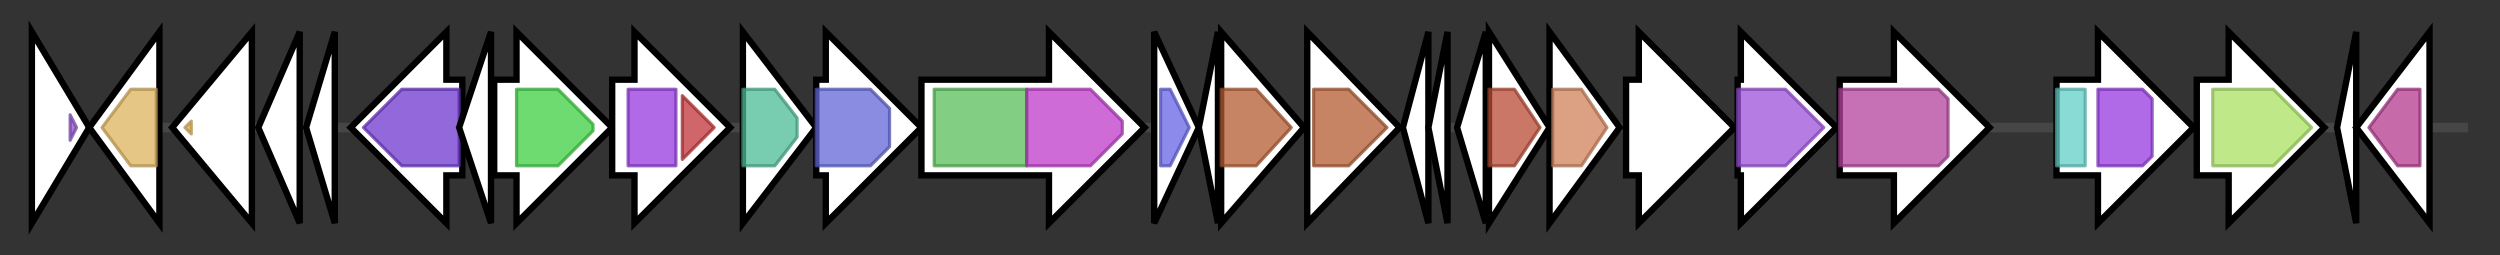 <svg version="1.1" baseProfile="full" xmlns="http://www.w3.org/2000/svg" width="784.1" height="80">
	<rect width="100%" height="100%" fill="#333333" stroke="none"/>
	<g>
		<line x1="10" y1="40.0" x2="774.1" y2="40.0" style="stroke:rgb(70,70,70); stroke-width:3 "/>
		<g>
			<title> (ctg799_1)</title>
			<polygon class=" (ctg799_1)" points="10,10 28,40 10,70" fill="rgb(255,255,255)" fill-opacity="1.0" stroke="rgb(0,0,0)" stroke-width="2"  />
			<g>
				<title>Succ_DH_flav_C (PF02910)
"Fumarate reductase flavoprotein C-term"</title>
				<polygon class="PF02910" points="22,36 24,40 22,44" stroke-linejoin="round" width="6" height="24" fill="rgb(140,80,199)" stroke="rgb(112,64,159)" stroke-width="1" opacity="0.75" />
			</g>
		</g>
		<g>
			<title> (ctg799_2)</title>
			<polygon class=" (ctg799_2)" points="28,40 50,10 50,70" fill="rgb(255,255,255)" fill-opacity="1.0" stroke="rgb(0,0,0)" stroke-width="2"  />
			<g>
				<title>DUF3179 (PF11376)
"Protein of unknown function (DUF3179)"</title>
				<polygon class="PF11376" points="32,40 41,28 49,28 49,52 41,52" stroke-linejoin="round" width="21" height="24" fill="rgb(221,178,92)" stroke="rgb(176,142,73)" stroke-width="1" opacity="0.75" />
			</g>
		</g>
		<g>
			<title> (ctg799_3)</title>
			<polygon class=" (ctg799_3)" points="54,40 79,10 79,70" fill="rgb(255,255,255)" fill-opacity="1.0" stroke="rgb(0,0,0)" stroke-width="2"  />
			<g>
				<title>DUF3179 (PF11376)
"Protein of unknown function (DUF3179)"</title>
				<polygon class="PF11376" points="58,40 60,38 60,42" stroke-linejoin="round" width="6" height="24" fill="rgb(221,178,92)" stroke="rgb(176,142,73)" stroke-width="1" opacity="0.75" />
			</g>
		</g>
		<g>
			<title> (ctg799_4)</title>
			<polygon class=" (ctg799_4)" points="81,40 94,10 94,70" fill="rgb(255,255,255)" fill-opacity="1.0" stroke="rgb(0,0,0)" stroke-width="2"  />
		</g>
		<g>
			<title> (ctg799_5)</title>
			<polygon class=" (ctg799_5)" points="96,40 105,10 105,70" fill="rgb(255,255,255)" fill-opacity="1.0" stroke="rgb(0,0,0)" stroke-width="2"  />
		</g>
		<g>
			<title> (ctg799_6)</title>
			<polygon class=" (ctg799_6)" points="145,25 140,25 140,10 110,40 140,70 140,55 145,55" fill="rgb(255,255,255)" fill-opacity="1.0" stroke="rgb(0,0,0)" stroke-width="2"  />
			<g>
				<title>Iso_dh (PF00180)
"Isocitrate/isopropylmalate dehydrogenase"</title>
				<polygon class="PF00180" points="114,40 126,28 144,28 144,52 126,52" stroke-linejoin="round" width="34" height="24" fill="rgb(109,54,206)" stroke="rgb(87,43,164)" stroke-width="1" opacity="0.75" />
			</g>
		</g>
		<g>
			<title> (ctg799_7)</title>
			<polygon class=" (ctg799_7)" points="144,40 154,10 154,70" fill="rgb(255,255,255)" fill-opacity="1.0" stroke="rgb(0,0,0)" stroke-width="2"  />
		</g>
		<g>
			<title> (ctg799_8)</title>
			<polygon class=" (ctg799_8)" points="155,25 162,25 162,10 192,40 162,70 162,55 155,55" fill="rgb(255,255,255)" fill-opacity="1.0" stroke="rgb(0,0,0)" stroke-width="2"  />
			<g>
				<title>polyprenyl_synt (PF00348)
"Polyprenyl synthetase"</title>
				<polygon class="PF00348" points="162,28 175,28 186,39 186,41 175,52 162,52" stroke-linejoin="round" width="24" height="24" fill="rgb(61,206,65)" stroke="rgb(48,164,52)" stroke-width="1" opacity="0.75" />
			</g>
		</g>
		<g>
			<title> (ctg799_9)</title>
			<polygon class=" (ctg799_9)" points="192,25 199,25 199,10 229,40 199,70 199,55 192,55" fill="rgb(255,255,255)" fill-opacity="1.0" stroke="rgb(0,0,0)" stroke-width="2"  />
			<g>
				<title>Radical_SAM (PF04055)
"Radical SAM superfamily"</title>
				<rect class="PF04055" x="197" y="28" stroke-linejoin="round" width="15" height="24" fill="rgb(149,56,222)" stroke="rgb(119,44,177)" stroke-width="1" opacity="0.75" />
			</g>
			<g>
				<title>DUF3463 (PF11946)
"Domain of unknown function (DUF3463)"</title>
				<polygon class="PF11946" points="214,30 224,40 214,50" stroke-linejoin="round" width="13" height="24" fill="rgb(193,51,57)" stroke="rgb(154,40,45)" stroke-width="1" opacity="0.75" />
			</g>
		</g>
		<g>
			<title> (ctg799_10)</title>
			<polygon class=" (ctg799_10)" points="233,10 256,40 233,70" fill="rgb(255,255,255)" fill-opacity="1.0" stroke="rgb(0,0,0)" stroke-width="2"  />
			<g>
				<title>PNP_UDP_1 (PF01048)
"Phosphorylase superfamily"</title>
				<polygon class="PF01048" points="233,28 243,28 250,37 250,43 243,52 233,52" stroke-linejoin="round" width="17" height="24" fill="rgb(75,186,148)" stroke="rgb(60,148,118)" stroke-width="1" opacity="0.75" />
			</g>
		</g>
		<g>
			<title> (ctg799_11)</title>
			<polygon class=" (ctg799_11)" points="256,25 259,25 259,10 289,40 259,70 259,55 256,55" fill="rgb(255,255,255)" fill-opacity="1.0" stroke="rgb(0,0,0)" stroke-width="2"  />
			<g>
				<title>Epimerase (PF01370)
"NAD dependent epimerase/dehydratase family"</title>
				<polygon class="PF01370" points="256,28 273,28 279,34 279,46 273,52 256,52" stroke-linejoin="round" width="23" height="24" fill="rgb(98,102,214)" stroke="rgb(78,81,171)" stroke-width="1" opacity="0.75" />
			</g>
		</g>
		<g>
			<title> (ctg799_12)</title>
			<polygon class=" (ctg799_12)" points="289,25 329,25 329,10 359,40 329,70 329,55 289,55" fill="rgb(255,255,255)" fill-opacity="1.0" stroke="rgb(0,0,0)" stroke-width="2"  />
			<g>
				<title>SQHop_cyclase_N (PF13249)
"Squalene-hopene cyclase N-terminal domain"</title>
				<rect class="PF13249" x="293" y="28" stroke-linejoin="round" width="29" height="24" fill="rgb(88,190,89)" stroke="rgb(70,152,71)" stroke-width="1" opacity="0.75" />
			</g>
			<g>
				<title>SQHop_cyclase_C (PF13243)
"Squalene-hopene cyclase C-terminal domain"</title>
				<polygon class="PF13243" points="322,28 342,28 352,38 352,42 342,52 322,52" stroke-linejoin="round" width="30" height="24" fill="rgb(191,58,201)" stroke="rgb(152,46,160)" stroke-width="1" opacity="0.75" />
			</g>
		</g>
		<g>
			<title> (ctg799_13)</title>
			<polygon class=" (ctg799_13)" points="362,10 376,40 362,70" fill="rgb(255,255,255)" fill-opacity="1.0" stroke="rgb(0,0,0)" stroke-width="2"  />
			<g>
				<title>UPF0047 (PF01894)
"Uncharacterised protein family UPF0047"</title>
				<polygon class="PF01894" points="364,28 367,28 373,40 367,52 364,52" stroke-linejoin="round" width="12" height="24" fill="rgb(101,99,228)" stroke="rgb(80,79,182)" stroke-width="1" opacity="0.75" />
			</g>
		</g>
		<g>
			<title> (ctg799_14)</title>
			<polygon class=" (ctg799_14)" points="376,40 382,10 382,70" fill="rgb(255,255,255)" fill-opacity="1.0" stroke="rgb(0,0,0)" stroke-width="2"  />
		</g>
		<g>
			<title> (ctg799_15)</title>
			<polygon class=" (ctg799_15)" points="383,10 409,40 383,70" fill="rgb(255,255,255)" fill-opacity="1.0" stroke="rgb(0,0,0)" stroke-width="2"  />
			<g>
				<title>SQS_PSY (PF00494)
"Squalene/phytoene synthase"</title>
				<polygon class="PF00494" points="383,28 394,28 405,40 394,52 383,52" stroke-linejoin="round" width="24" height="24" fill="rgb(178,91,49)" stroke="rgb(142,72,39)" stroke-width="1" opacity="0.75" />
			</g>
		</g>
		<g>
			<title> (ctg799_16)</title>
			<polygon class=" (ctg799_16)" points="410,10 439,40 410,70" fill="rgb(255,255,255)" fill-opacity="1.0" stroke="rgb(0,0,0)" stroke-width="2"  />
			<g>
				<title>SQS_PSY (PF00494)
"Squalene/phytoene synthase"</title>
				<polygon class="PF00494" points="412,28 423,28 435,40 423,52 412,52" stroke-linejoin="round" width="25" height="24" fill="rgb(178,91,49)" stroke="rgb(142,72,39)" stroke-width="1" opacity="0.75" />
			</g>
		</g>
		<g>
			<title> (ctg799_17)</title>
			<polygon class=" (ctg799_17)" points="440,40 448,10 448,70" fill="rgb(255,255,255)" fill-opacity="1.0" stroke="rgb(0,0,0)" stroke-width="2"  />
		</g>
		<g>
			<title> (ctg799_18)</title>
			<polygon class=" (ctg799_18)" points="448,40 454,10 454,70" fill="rgb(255,255,255)" fill-opacity="1.0" stroke="rgb(0,0,0)" stroke-width="2"  />
		</g>
		<g>
			<title> (ctg799_19)</title>
			<polygon class=" (ctg799_19)" points="457,40 466,10 466,70" fill="rgb(255,255,255)" fill-opacity="1.0" stroke="rgb(0,0,0)" stroke-width="2"  />
		</g>
		<g>
			<title> (ctg799_20)</title>
			<polygon class=" (ctg799_20)" points="467,10 486,40 467,70" fill="rgb(255,255,255)" fill-opacity="1.0" stroke="rgb(0,0,0)" stroke-width="2"  />
			<g>
				<title>Amino_oxidase (PF01593)
"Flavin containing amine oxidoreductase"</title>
				<polygon class="PF01593" points="467,28 475,28 483,40 475,52 467,52" stroke-linejoin="round" width="17" height="24" fill="rgb(184,74,52)" stroke="rgb(147,59,41)" stroke-width="1" opacity="0.75" />
			</g>
		</g>
		<g>
			<title> (ctg799_21)</title>
			<polygon class=" (ctg799_21)" points="486,10 508,40 486,70" fill="rgb(255,255,255)" fill-opacity="1.0" stroke="rgb(0,0,0)" stroke-width="2"  />
			<g>
				<title>Aldolase_II (PF00596)
"Class II Aldolase and Adducin N-terminal domain"</title>
				<polygon class="PF00596" points="487,28 496,28 504,40 496,52 487,52" stroke-linejoin="round" width="18" height="24" fill="rgb(208,130,90)" stroke="rgb(166,104,72)" stroke-width="1" opacity="0.75" />
			</g>
		</g>
		<g>
			<title> (ctg799_22)</title>
			<polygon class=" (ctg799_22)" points="510,25 514,25 514,10 544,40 514,70 514,55 510,55" fill="rgb(255,255,255)" fill-opacity="1.0" stroke="rgb(0,0,0)" stroke-width="2"  />
		</g>
		<g>
			<title> (ctg799_23)</title>
			<polygon class=" (ctg799_23)" points="545,25 546,25 546,10 576,40 546,70 546,55 545,55" fill="rgb(255,255,255)" fill-opacity="1.0" stroke="rgb(0,0,0)" stroke-width="2"  />
			<g>
				<title>IU_nuc_hydro (PF01156)
"Inosine-uridine preferring nucleoside hydrolase"</title>
				<polygon class="PF01156" points="545,28 560,28 572,40 560,52 545,52" stroke-linejoin="round" width="29" height="24" fill="rgb(156,80,217)" stroke="rgb(124,64,173)" stroke-width="1" opacity="0.75" />
			</g>
		</g>
		<g>
			<title> (ctg799_24)</title>
			<polygon class=" (ctg799_24)" points="577,25 594,25 594,10 624,40 594,70 594,55 577,55" fill="rgb(255,255,255)" fill-opacity="1.0" stroke="rgb(0,0,0)" stroke-width="2"  />
			<g>
				<title>Phosphodiest (PF01663)
"Type I phosphodiesterase / nucleotide pyrophosphatase"</title>
				<polygon class="PF01663" points="577,28 608,28 611,31 611,49 608,52 577,52" stroke-linejoin="round" width="34" height="24" fill="rgb(178,65,158)" stroke="rgb(142,52,126)" stroke-width="1" opacity="0.75" />
			</g>
		</g>
		<g>
			<title> (ctg799_25)</title>
			<polygon class=" (ctg799_25)" points="645,25 658,25 658,10 688,40 658,70 658,55 645,55" fill="rgb(255,255,255)" fill-opacity="1.0" stroke="rgb(0,0,0)" stroke-width="2"  />
			<g>
				<title>UPF0004 (PF00919)
"Uncharacterized protein family UPF0004"</title>
				<rect class="PF00919" x="645" y="28" stroke-linejoin="round" width="9" height="24" fill="rgb(97,207,199)" stroke="rgb(77,165,159)" stroke-width="1" opacity="0.75" />
			</g>
			<g>
				<title>Radical_SAM (PF04055)
"Radical SAM superfamily"</title>
				<polygon class="PF04055" points="658,28 672,28 675,31 675,49 672,52 658,52" stroke-linejoin="round" width="17" height="24" fill="rgb(149,56,222)" stroke="rgb(119,44,177)" stroke-width="1" opacity="0.75" />
			</g>
		</g>
		<g>
			<title> (ctg799_26)</title>
			<polygon class=" (ctg799_26)" points="689,25 699,25 699,10 729,40 699,70 699,55 689,55" fill="rgb(255,255,255)" fill-opacity="1.0" stroke="rgb(0,0,0)" stroke-width="2"  />
			<g>
				<title>NadA (PF02445)
"Quinolinate synthetase A protein"</title>
				<polygon class="PF02445" points="694,28 713,28 725,40 713,52 694,52" stroke-linejoin="round" width="34" height="24" fill="rgb(169,224,98)" stroke="rgb(135,179,78)" stroke-width="1" opacity="0.75" />
			</g>
		</g>
		<g>
			<title> (ctg799_27)</title>
			<polygon class=" (ctg799_27)" points="733,40 739,10 739,70" fill="rgb(255,255,255)" fill-opacity="1.0" stroke="rgb(0,0,0)" stroke-width="2"  />
		</g>
		<g>
			<title> (ctg799_28)</title>
			<polygon class=" (ctg799_28)" points="739,40 762,10 762,70" fill="rgb(255,255,255)" fill-opacity="1.0" stroke="rgb(0,0,0)" stroke-width="2"  />
			<g>
				<title>Chlor_dismutase (PF06778)
"Chlorite dismutase"</title>
				<polygon class="PF06778" points="743,40 752,28 759,28 759,52 752,52" stroke-linejoin="round" width="19" height="24" fill="rgb(179,57,142)" stroke="rgb(143,45,113)" stroke-width="1" opacity="0.75" />
			</g>
		</g>
	</g>
</svg>
